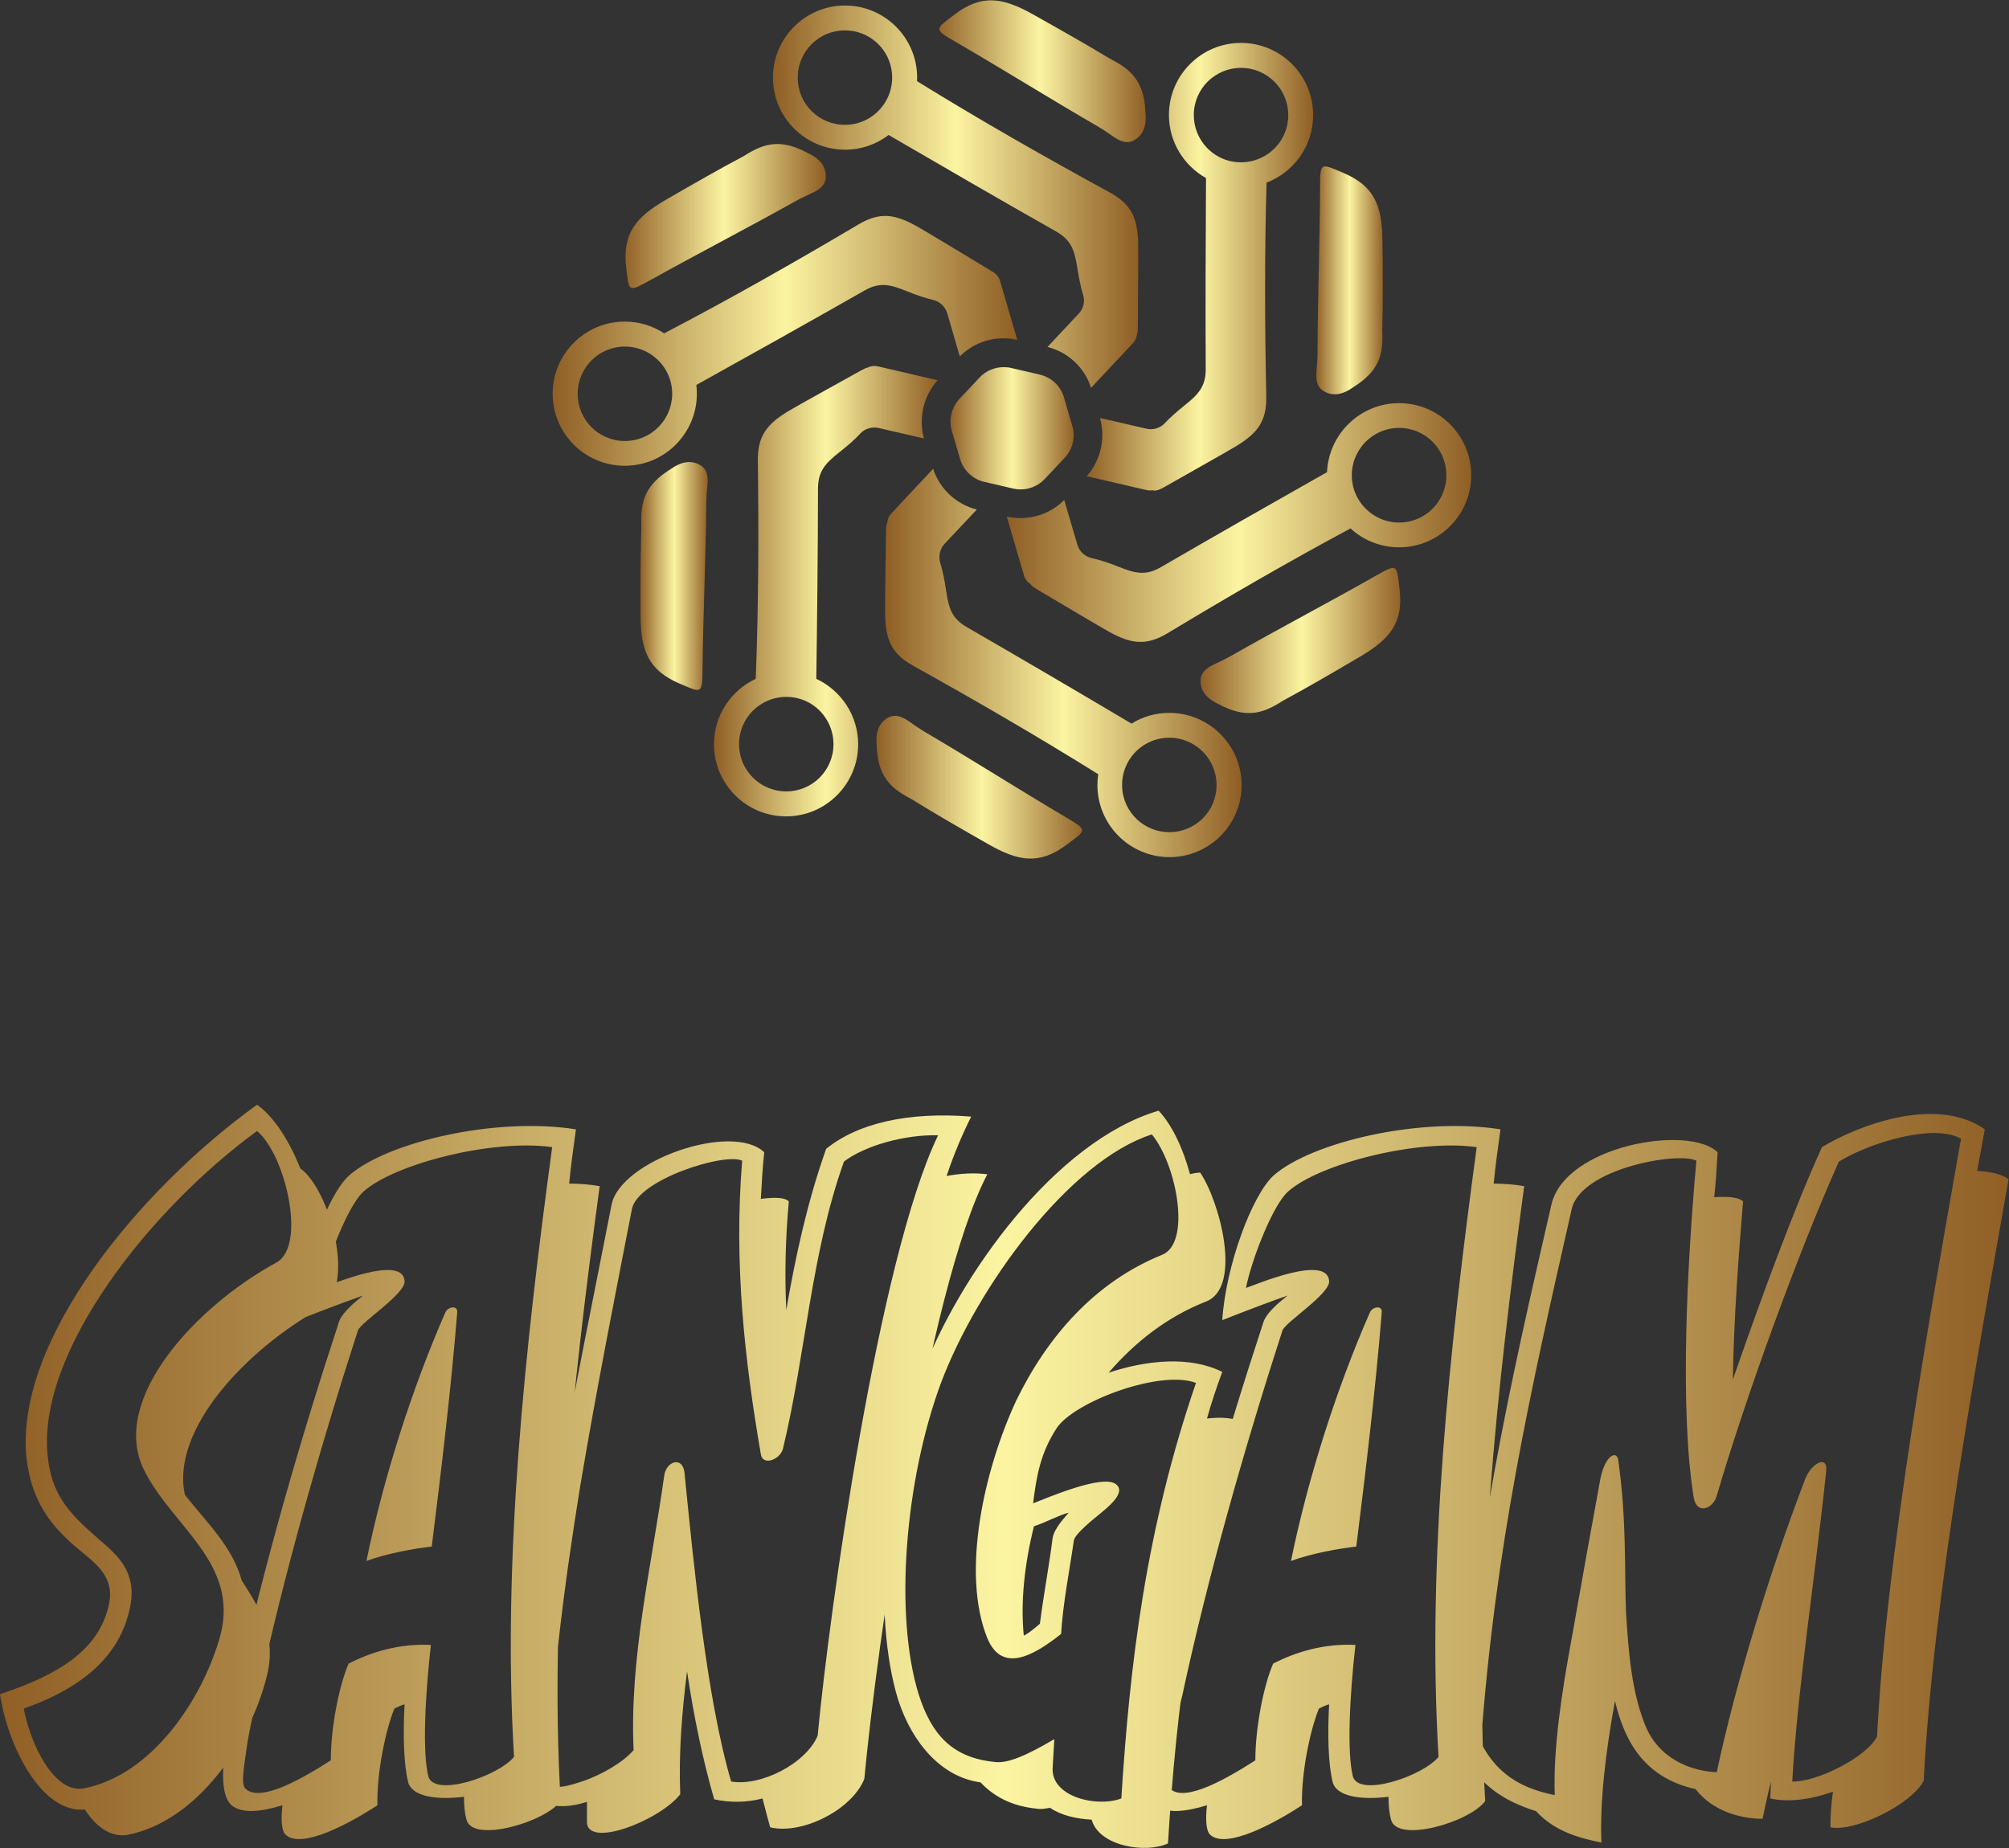 <svg width="200" height="184.012" viewBox="0 -5 200 184.012" class="css-1j8o68f">
  <rect x="0" y="-5" width="200" height="184.012" fill="#333333" stroke="none"/>
  <defs id="SvgjsDefs1098">
    <linearGradient id="SvgjsLinearGradient1103"><stop id="SvgjsStop1104" stop-color="#8f5e25" offset="0"></stop><stop id="SvgjsStop1105" stop-color="#fbf4a1" offset="0.5"></stop><stop id="SvgjsStop1106" stop-color="#8f5e25" offset="1"></stop></linearGradient>
  <linearGradient id="SvgjsLinearGradient1107">
    <stop id="SvgjsStop1108" stop-color="#8f5e25" offset="0"></stop>
    <stop id="SvgjsStop1109" stop-color="#fbf4a1" offset="0.5"></stop>
    <stop id="SvgjsStop1110" stop-color="#8f5e25" offset="1"></stop>
  </linearGradient>
</defs>
  <g id="SvgjsG1099" featurekey="symbolFeature-0" transform="matrix(0.099,0,0,0.099,51.296,-11.737)" fill="url(#SvgjsLinearGradient1103)">
  <g xmlns="http://www.w3.org/2000/svg">
  <g>
  <path d="M633.7,181.2c1.2,12.1-1.4,22.3-11.4,27.9c-7.4,4.2-14.7,0.7-21.5-4.1c-4.9-3.4-9.8-6.8-15-9.8    c-47.5-27.5-95.2-57.3-142.6-84.8c-22.8-13.2-21.4-12.6-1.5-27.7c27.2-20.8,48.5-17.2,78.7-0.3c29.6,16.6,51.7,29.1,78.3,45.1    C620.9,138.7,632.5,151.4,633.7,181.2z">
</path>
</g>
  <g>
  <path d="M842.8,457.4c-9.9,7.1-20.1,9.9-29.9,4c-7.3-4.4-7.9-12.5-7.2-20.7c0.5-6,1-11.9,1-17.9    c0.2-54.9,2.3-111.1,2.6-165.8c0.1-26.3,0.3-24.8,23.3-15.1c31.6,13.3,39.1,33.5,39.4,68.1c0.4,33.9,0.6,59.3-0.2,90.3    C873.3,425.2,868.1,441.5,842.8,457.4z">
</path>
</g>
  <g>
  <path d="M707.4,776.3c-11-5.1-18.5-12.5-18.3-23.9c0.2-8.5,6.9-13.1,14.3-16.5c5.4-2.5,10.8-5.1,16-8    c47.7-27.2,97.5-53.3,145.1-80.3c22.9-13,21.7-12.1,24.7,12.6c4.2,34-9.6,50.5-39.4,68.1c-29.2,17.2-51.2,30-78.4,44.8    C750.5,786.7,733.7,790.3,707.4,776.3z">
</path>
</g>
  <g>
  <path d="M363.4,817.6c-1.1-12.1,1.6-22.3,11.6-27.8c7.5-4.1,14.7-0.6,21.5,4.2c4.9,3.5,9.8,6.8,14.9,9.9    c47.3,27.8,94.8,58,141.9,85.9c22.7,13.4,21.3,12.8,1.3,27.7c-27.4,20.6-48.6,16.9-78.7-0.3c-29.5-16.8-51.5-29.4-77.9-45.7    C375.9,860.2,364.4,847.4,363.4,817.6z">
</path>
</g>
  <g>
  <path d="M156.3,539.8c9.9-7,20.1-9.7,29.9-3.8c7.3,4.4,7.8,12.5,7,20.7c-0.6,6-1.1,11.9-1.1,17.9    c-0.6,54.9-3.1,111.1-3.8,165.8c-0.3,26.3-0.5,24.8-23.4,15c-31.5-13.5-38.8-33.8-38.9-68.4c-0.1-33.9-0.1-59.3,0.8-90.3    C125.6,571.9,131,555.5,156.3,539.8z">
</path>
</g>
  <g>
  <path d="M294.2,222c11,5.1,18.4,12.6,18.1,24.1c-0.2,8.5-7,13-14.5,16.4c-5.4,2.5-10.8,5-16,7.9    c-47.9,26.8-97.9,52.6-145.7,79.2c-23,12.8-21.7,11.9-24.6-12.8c-3.9-34,10-50.5,39.9-67.8c29.4-17,51.4-29.6,78.8-44.2    C251.1,211.3,268,207.8,294.2,222z">
  </path>
</g>
  <g>
  <path d="M729.8,111.2c-40,0-72.5,32.5-72.5,72.5c0,27.2,15.1,51,37.3,63.4c-0.4,64-0.6,127.9-0.3,191.9    c0.1,17.5-7.1,25.5-21.2,36.7c-8.2,6.6-14.8,12.4-20,18c-4.7,5-11.8,7.1-18.5,5.5l-46.7-10.8c5.9,20.4,0.8,42.7-13.3,58.6l60,13.9    c2.2,0.5,4.3,0.5,6.4,0.2c2.8,1.1,6.7-0.4,11.5-3.1c14.7-8.5,62.9-35.4,72.5-41.3c21.3-13,30.8-24.9,30.2-50.3    c-1.5-71.5-1.8-143.2,0.3-214.7c27.4-10.4,46.8-36.9,46.8-67.8C802.4,143.7,769.8,111.2,729.8,111.2z M755.7,223.6    c-7.4,4.8-16.3,7.7-25.9,7.7c-13.9,0-26.3-5.9-35-15.4c-7.8-8.5-12.5-19.8-12.5-32.1c0-26.3,21.3-47.5,47.5-47.5    c26.3,0,47.5,21.3,47.5,47.5C777.4,200.4,768.8,215.1,755.7,223.6z">
</path>
</g>
  <g>
  <path d="M552.6,528.3l-8.1,8.6l-1.9,2.1l-10.1,10.7c-8.1,8.7-20.3,12.4-31.8,9.7l-11.8-2.7l-2-0.5l-15.2-3.5    c-11.7-2.7-21-11.5-24.4-23l-3.2-10.8l-0.6-2.2l-4.5-15.3c-3.2-11.3-0.4-23.5,7.6-32.1l8.1-8.6l1.9-2l10.2-10.9    c6.3-6.8,15.2-10.5,24.3-10.5c2.5,0,5,0.2,7.4,0.8l11.7,2.7l2.2,0.5l15,3.5c11.7,2.7,21.1,11.5,24.4,23l3.2,11l0.6,2.2l4.5,15.3    C563.5,507.5,560.6,519.8,552.6,528.3z">
</path>
</g>
</g>
  <path xmlns="http://www.w3.org/2000/svg" d="M888.8,473.5c-38.9,0-70.8,30.8-72.5,69.4c-55.8,31.6-111.5,63.3-167,95.5c-15.1,8.8-25.6,6.5-42.3-0.2  c-10.5-4.2-19.3-7.1-27.1-8.8c-7.1-1.5-12.7-6.7-14.7-13.6L552,570.9c-11.7,11.8-27.6,18.2-43.9,18.2c-4.6,0-9.4-0.5-13.9-1.6  l17.4,59.4c1.1,3.7,3.5,6.7,6.5,8.6c1.4,2,4,3.8,7.4,5.8c14.7,8.6,62,36.9,71.9,42.3c21.9,12,36.9,14.3,58.7,1.2  c60.4-36.5,121.6-71.9,183.8-105.3c12.9,11.8,30.1,19,48.9,19c40,0,72.5-32.5,72.5-72.5S928.8,473.5,888.8,473.5z M888.8,593.6  c-9.2,0-17.8-2.6-25.1-7.2c-13.5-8.4-22.5-23.3-22.5-40.4c0-7,1.5-13.7,4.3-19.7c7.5-16.4,24.1-27.9,43.3-27.9  c26.3,0,47.5,21.3,47.5,47.5C936.4,572.3,915.1,593.6,888.8,593.6z">
</path>
  <path xmlns="http://www.w3.org/2000/svg" d="M657.7,785c-13.9,0-26.9,3.9-38,10.8c-55-32.6-110.2-65-165.6-97c-15.1-8.7-18.3-19-20.9-36.9  c-1.6-11-3.5-20-5.8-27.5c-2.1-6.8-0.5-14.2,4.3-19.4l32.4-34.5c-20.7-5.2-37.4-20.7-43.9-41l-42,44.9c-2.4,2.5-3.8,5.6-4,8.8v0.1  c-1.1,2.2-1.4,5.4-1.4,9.3c-0.1,17-1.2,72.2-0.9,83.5c0.6,25,6,39.2,28.2,51.5c62.8,35,125.1,71,186.1,109.1  c-0.5,3.6-0.8,7.2-0.8,10.9c0,40,32.6,72.5,72.5,72.5c40,0,72.5-32.5,72.5-72.5S697.7,785,657.7,785z M657.7,905  c-25.1,0-45.7-19.5-47.4-44.2c-0.1-1.1-0.1-2.2-0.1-3.3c0-22.3,15.3-41,36-46.1c3.7-0.9,7.5-1.4,11.5-1.4  c26.3,0,47.5,21.3,47.5,47.5C705.3,883.8,684,905,657.7,905z">
</path>
  <path xmlns="http://www.w3.org/2000/svg" d="M424.7,450.5l-60.1-14c-3.7-0.8-7.4-0.3-10.5,1.3c-1.9,0.5-4.2,1.6-6.7,3c-14.8,8.4-63.2,34.9-72.9,40.8  c-21.3,12.9-30.9,24.7-30.6,50.1c1,73,0.7,146.1-2.1,219.1c-24.8,11.5-42,36.7-42,65.8c0,40,32.5,72.5,72.5,72.5  s72.5-32.5,72.5-72.5c0-29.1-17.3-54.3-42.1-65.8c0.9-63.8,1.6-127.6,1.7-191.4c0.1-17.5,7.4-25.4,21.5-36.5  c8.7-6.8,15.7-12.9,21-18.8c4.7-5,11.8-7.1,18.5-5.6l45.5,10.5C405.4,488.6,410.5,466.3,424.7,450.5z M320,816.5  c0,26.3-21.3,47.5-47.5,47.5c-26.3,0-47.5-21.3-47.5-47.5c0-14.8,6.8-28.1,17.4-36.8c8.2-6.7,18.7-10.8,30.1-10.8  c11.4,0,21.9,4,30.1,10.7C313.2,788.4,320,801.7,320,816.5z"></path>
  <path xmlns="http://www.w3.org/2000/svg" d="M487.5,350.6c-1.3-4.5-4.6-8-8.5-9.8h-0.1c-1.1-0.8-2.3-1.6-3.7-2.4c-14.6-8.7-61.7-37.4-71.6-42.9  c-21.9-12.1-36.8-14.6-58.7-1.6c-64.1,38-129.1,74.9-195.2,109.4c-11.4-7.5-25-11.8-39.6-11.8c-40,0-72.5,32.5-72.5,72.5  s32.5,72.5,72.5,72.5s72.5-32.5,72.5-72.5c0-3-0.2-5.9-0.5-8.8c56.5-31.4,112.8-62.9,169-94.9c15.2-8.7,25.7-6.3,42.3,0.5  c10.4,4.2,19.1,7.1,26.8,8.9c6.9,1.6,12.2,6.8,14.2,13.5l12.6,43.3c15.1-15.1,36.9-21.4,57.8-16.7L487.5,350.6z M110.2,511.6  c-26.3,0-47.5-21.3-47.5-47.5s21.3-47.5,47.5-47.5c5.3,0,10.5,0.9,15.3,2.5h0c18.8,6.4,32.3,24.1,32.3,45c0,1.7-0.1,3.3-0.3,5  C155,493,134.7,511.6,110.2,511.6z"></path>
  <path xmlns="http://www.w3.org/2000/svg" d="M626.4,312.9c-0.7-25-6.3-39.1-28.6-51.3c-65.4-35.7-130.4-72.7-193.8-111.9c0.1-1.2,0.1-2.4,0.1-3.6  c0-40-32.6-72.5-72.5-72.5c-40,0-72.5,32.5-72.5,72.5s32.5,72.5,72.5,72.5c16.5,0,31.7-5.5,43.8-14.8c56,32.6,112.1,65.1,168.5,97.1  c15.2,8.6,18.5,18.9,21.3,36.7c1.7,10.8,3.5,19.5,5.8,27c2.1,6.7,0.4,13.9-4.5,19l-31.3,33.4c20.7,5.2,37.4,20.8,43.8,41.1  l42.1-44.9c2.3-2.5,3.6-5.3,4-8.4v-0.1c0.7-2.2,1-5,1-8.3C626,379.4,626.7,324.2,626.4,312.9z M350.8,189.5  c-5.9,2.6-12.4,4.1-19.3,4.1c-26.3,0-47.5-21.3-47.5-47.5c0-26.3,21.3-47.5,47.5-47.5c23.1,0,42.4,16.5,46.6,38.3  c0.6,3,0.9,6.1,0.9,9.2C379,165.4,367.4,182.1,350.8,189.5z"></path>
</g>
<g id="SvgjsG1100" featurekey="nameFeature-0" transform="matrix(2.111,0,0,2.111,2.027,88.277)" fill="url(#SvgjsLinearGradient1107)">
  <path d="M14.16 17.52 c-3.48 1.92 -7.08 5.72 -6.4 8.8 c1.04 1.32 2.24 2.44 2.68 4.04 c0.88 1.36 1.68 2.68 1.16 4.6 c-0.8 3.12 -3.28 6.76 -6.56 7.4 c-0.8 0.12 -1.48 -0.4 -2 -1.2 c-2.04 0.2 -3.64 -3 -4 -5.44 c2.8 -0.92 4.56 -2.08 5.08 -4 c0.52 -1.76 -0.92 -2.32 -1.92 -3.32 c-1.16 -1.08 -1.76 -2.32 -1.92 -3.92 c-0.48 -5.48 5.28 -12.52 10.88 -16.56 c0.76 0.52 1.52 1.68 2.04 3 c1.4 1 2.68 5.64 0.96 6.6 z M12.08 15.36 c1.44 -0.8 0.4 -5.12 -0.92 -6.2 c-5.04 3.68 -10.32 10.36 -9.88 15.24 c0.16 1.92 1.04 2.8 2.36 3.96 c1.04 0.88 2 1.72 1.44 3.64 c-0.64 2.36 -2.76 3.64 -4.92 4.4 c0.28 1.56 1.4 4.04 2.84 3.76 c3.16 -0.6 5.6 -4.16 6.44 -7.24 c0.88 -3.44 -2.36 -5.16 -3.64 -7.84 c-1.56 -3.32 2.52 -7.68 6.28 -9.72 z M27.32 11.76 c-1.28 9.48 -2.4 19.6 -1.84 29 c-0.72 1 -4.16 2 -4.44 0.88 c-0.08 -0.28 -0.12 -0.64 -0.12 -1.08 c-1.28 0.16 -2.48 0 -2.64 -0.72 c-0.2 -0.84 -0.24 -2.2 -0.16 -3.64 c-0.16 0.04 -0.32 0.12 -0.48 0.2 c-0.4 0.96 -0.84 3 -0.8 4.56 c-1.28 0.84 -3.56 2.08 -4.32 1.4 c-0.2 -0.16 -0.24 -0.72 -0.16 -1.4 c-1.04 0.32 -1.92 0.4 -2.4 0 c-0.92 -0.8 0 -4.32 0.24 -5.44 c1.2 -5.6 3 -11.8 4.8 -17.28 c0.12 -0.48 0.76 -1 1.16 -1.32 c-0.68 0.24 -1.56 0.56 -3.08 1.16 c0.16 -2.52 1.4 -5.92 2.44 -6.84 c1.8 -1.56 6.88 -2.76 10.68 -2.16 c-0.12 0.88 -0.24 1.72 -0.32 2.56 c0.48 0 1 0.04 1.44 0.12 z M25.08 9.92 c-2.84 -0.4 -7.44 0.8 -8.88 2.08 c-0.72 0.6 -1.76 3.28 -2 4.56 c0.48 -0.16 3.84 -1.6 3.92 -0.32 c0.04 0.6 -2.04 1.92 -2.2 2.32 c-1.76 5.44 -3.52 11.6 -4.72 17.2 c-0.2 0.76 -0.44 1.8 -0.56 2.72 c-0.12 0.84 -0.24 1.56 0 1.72 c0.72 0.64 2.76 -0.56 4 -1.36 c0 -1.56 0.4 -3.56 0.84 -4.56 c1.08 -0.56 2.44 -0.96 3.88 -0.88 c-0.28 2.48 -0.4 5.08 -0.12 6.2 c0.28 1 3.28 0 4.04 -0.92 c-0.56 -9.32 0.52 -19.32 1.8 -28.76 z M20.6 17.72 c-0.28 3.52 -0.76 7.52 -1.2 11.04 c-0.76 0.08 -2.12 0.32 -3.08 0.68 c0.8 -3.92 2.16 -8.16 3.72 -11.72 c0.12 -0.28 0.6 -0.36 0.56 0 z M45.6 11.2 c-2.84 5.44 -5.24 22.48 -5.8 28.52 c-0.6 1.48 -2.96 2.64 -4.44 2.28 c-0.12 -0.44 -0.24 -0.88 -0.36 -1.36 c-0.76 0.2 -1.56 0.2 -2.28 0.04 c-0.52 -1.8 -0.96 -3.88 -1.28 -6.04 c-0.24 1.92 -0.4 3.84 -0.32 5.8 c-0.96 1.24 -4.44 2.6 -4.4 1.28 l0 -0.92 c-1.6 0.52 -2.84 0 -2.8 -1.08 c0.16 -9.04 2.24 -18.24 3.96 -27.08 c0.4 -2.08 5.68 -3.92 7.2 -2.48 c-0.08 0.76 -0.12 1.48 -0.16 2.2 c0.64 -0.08 1.12 -0.08 1.32 0.12 c-0.16 1.76 -0.2 3.44 -0.12 5.12 c0.44 -2.56 1 -5.12 1.88 -7.6 c1.48 -1.2 3.84 -1.76 6.84 -1.52 c-0.4 0.8 -0.8 1.72 -1.16 2.8 c0.64 -0.12 1.32 -0.16 1.92 -0.08 z M43.28 9.36 c-1.56 -0.04 -3.44 0.48 -4.44 1.24 c-1.56 4.36 -1.8 9.08 -2.88 13.56 c-0.16 0.52 -0.96 0.8 -1.04 0.24 c-0.76 -4.4 -1.28 -9 -0.88 -13.84 c-0.8 -0.4 -4.92 0.88 -5.2 2.28 c-0.72 3.72 -1.64 8.32 -2.44 13.08 c-0.76 4.72 -1.4 9.6 -1.48 13.8 c0 0.56 0.72 0.4 1.56 0.12 c0.96 -0.32 1.96 -0.92 2.44 -1.48 c-0.2 -4.36 0.84 -8.64 1.44 -12.92 c0.08 -0.72 0.88 -0.96 0.96 -0.16 c0.44 4.4 1.04 10.6 2.2 14.56 c1.4 0.24 3.52 -0.84 4.08 -2.16 c0.56 -5.96 2.88 -22.52 5.68 -28.32 z M57.68 22.92 c-2.4 7 -3.16 13.4 -3.56 19.84 c-1 0.48 -3.24 0.16 -3.6 -1.12 c-0.72 -0.04 -1.44 -0.2 -1.96 -0.56 c-0.24 0.04 -0.44 0.08 -0.64 0.04 c-1.16 -0.12 -2 -0.56 -2.64 -1.24 c-1.8 -0.24 -3.2 -1.8 -3.88 -3.88 c-1.24 -4 -0.68 -10.56 1.08 -15.28 s6.32 -11.08 11.2 -12.52 c0.64 0.68 1.16 1.8 1.48 3 c0.08 -0.04 0.4 -0.08 0.48 -0.08 c0.92 1.36 2 5.4 0.28 6.08 c-1.84 0.72 -3.36 1.92 -4.6 3.36 c1.8 -0.6 3.84 -0.8 5.36 -0.04 c-0.28 0.76 -0.52 1.48 -0.72 2.2 c0.68 -0.08 1.28 -0.04 1.72 0.2 z M55.44 21.04 c-1.68 -0.64 -5.72 0.88 -6.56 2.12 c-0.76 1.16 -0.96 2.24 -1.12 3.56 c0.72 -0.28 3.24 -1.36 3.88 -0.92 c0.6 0.4 -0.48 1.2 -0.76 1.44 c-0.24 0.2 -1.16 0.92 -1.2 1.24 c-0.2 1.4 -0.52 3 -0.6 4.4 c-1.36 1.08 -2.8 1.84 -3.48 0.2 c-1.24 -3.08 -0.16 -7.92 1.36 -11.2 c1.48 -3.04 3.72 -5.6 6.88 -6.88 c1.4 -0.56 0.68 -4.28 -0.48 -5.68 c-3.88 1.24 -8.24 7.16 -9.96 11.76 c-1.68 4.56 -2.2 10.88 -1.04 14.64 c0.6 1.88 1.56 3 3.6 3.2 c0.6 0.08 1.52 -0.32 2.8 -1.08 l-0.08 1.36 c-0.08 1.36 2.08 1.88 3.24 1.44 c0.4 -6.36 1.16 -12.72 3.52 -19.6 z M49.44 27.16 c-0.48 0.12 -1.12 0.48 -1.64 0.64 c-0.44 1.76 -0.64 3.56 -0.48 5.16 c0.24 -0.12 0.48 -0.32 0.76 -0.56 c0.16 -1.28 0.44 -2.76 0.6 -4.04 c0.08 -0.48 0.6 -1 0.76 -1.2 z M70.92 11.76 c-1.28 9.48 -2.4 19.6 -1.84 29 c-0.72 1 -4.16 2 -4.44 0.88 c-0.08 -0.28 -0.12 -0.64 -0.12 -1.08 c-1.28 0.16 -2.48 0 -2.64 -0.72 c-0.2 -0.84 -0.24 -2.2 -0.16 -3.64 c-0.16 0.04 -0.32 0.12 -0.48 0.2 c-0.4 0.96 -0.84 3 -0.8 4.56 c-1.28 0.84 -3.56 2.08 -4.32 1.4 c-0.2 -0.16 -0.24 -0.72 -0.16 -1.4 c-1.04 0.32 -1.92 0.4 -2.4 0 c-0.92 -0.8 0 -4.32 0.24 -5.44 c1.2 -5.6 3 -11.8 4.8 -17.28 c0.12 -0.48 0.76 -1 1.16 -1.32 c-0.68 0.24 -1.56 0.56 -3.08 1.16 c0.16 -2.52 1.4 -5.92 2.44 -6.84 c1.8 -1.56 6.88 -2.76 10.68 -2.16 c-0.12 0.88 -0.24 1.72 -0.32 2.56 c0.48 0 1 0.04 1.44 0.12 z M68.68 9.92 c-2.84 -0.4 -7.44 0.8 -8.88 2.08 c-0.72 0.6 -1.76 3.28 -2 4.56 c0.48 -0.16 3.84 -1.6 3.92 -0.32 c0.04 0.6 -2.04 1.92 -2.2 2.32 c-1.76 5.44 -3.52 11.6 -4.72 17.2 c-0.2 0.76 -0.44 1.8 -0.56 2.72 c-0.12 0.84 -0.24 1.56 0 1.72 c0.72 0.64 2.76 -0.56 4 -1.36 c0 -1.56 0.4 -3.56 0.84 -4.56 c1.08 -0.56 2.44 -0.96 3.88 -0.88 c-0.28 2.48 -0.4 5.08 -0.12 6.2 c0.28 1 3.28 0 4.04 -0.92 c-0.56 -9.32 0.52 -19.32 1.8 -28.76 z M64.2 17.72 c-0.28 3.52 -0.76 7.52 -1.2 11.04 c-0.76 0.08 -2.12 0.32 -3.08 0.68 c0.8 -3.92 2.16 -8.16 3.72 -11.72 c0.12 -0.28 0.6 -0.36 0.56 0 z M93.76 11.44 c-1.44 8.2 -3.56 19.68 -4 28.36 c-0.56 1.12 -3.28 2.44 -4.4 2.2 c0 -0.56 0.04 -1.12 0.12 -1.68 c-1 0.36 -2.08 0.52 -2.96 0.32 l0.04 -0.8 c-0.16 0.6 -0.28 1.2 -0.4 1.76 c-0.96 0 -2.32 -0.32 -3.16 -1.4 c-2.32 -0.52 -3.32 -2.12 -3.8 -4.16 c-0.44 2.4 -0.72 4.76 -0.64 6.68 c-0.96 -0.2 -2.16 -0.48 -3.08 -1.48 c-1.52 -0.48 -2.76 -1.24 -3.64 -3.04 c0.72 -9.52 2.32 -16.72 4.36 -25.56 c0.64 -2.8 6.48 -3.8 7.84 -2.48 c-0.04 0.68 -0.08 1.4 -0.16 2.12 c0.68 -0.04 1.16 0 1.36 0.2 c-0.2 2.48 -0.44 5.48 -0.48 8.4 c1.32 -3.8 2.84 -7.96 4.2 -10.96 c1.72 -1.04 5.4 -2.44 7.68 -0.84 l-0.36 1.96 c0.6 0.04 1.12 0.12 1.48 0.4 z M85.76 10.6 c-1.92 4.28 -4.44 11.24 -5.76 15.76 c-0.16 0.6 -0.92 0.92 -1.08 0.12 c-0.68 -4.12 -0.32 -11.08 0.12 -15.92 c-0.84 -0.44 -5.44 0.36 -5.88 2.28 c-2 8.8 -3.6 15.96 -4.28 25.16 c0.84 1.72 2.28 2.24 3.48 2.48 c-0.08 -2.16 0.32 -4.8 0.8 -7.4 c0.48 -2.72 0.96 -5.4 1.36 -7.56 c0.24 -1.12 0.8 -1.32 0.84 -0.8 c0.4 2.88 0.28 5.12 0.36 7.12 c0.12 2 0.28 3.76 0.88 5.28 c0.64 1.68 2.24 2.24 3.4 2.28 c0.88 -4.16 2.52 -9.52 4.16 -13.8 c0.28 -0.76 1.08 -1.2 1 -0.4 c-0.52 5 -1.36 10.36 -1.6 14.64 c1.12 0.04 3.48 -1.12 4 -2.12 c0.44 -8.6 2.52 -20 3.96 -28.2 c-1.28 -0.72 -4.24 0.16 -5.76 1.08 z">
</path>
</g>
</svg>
